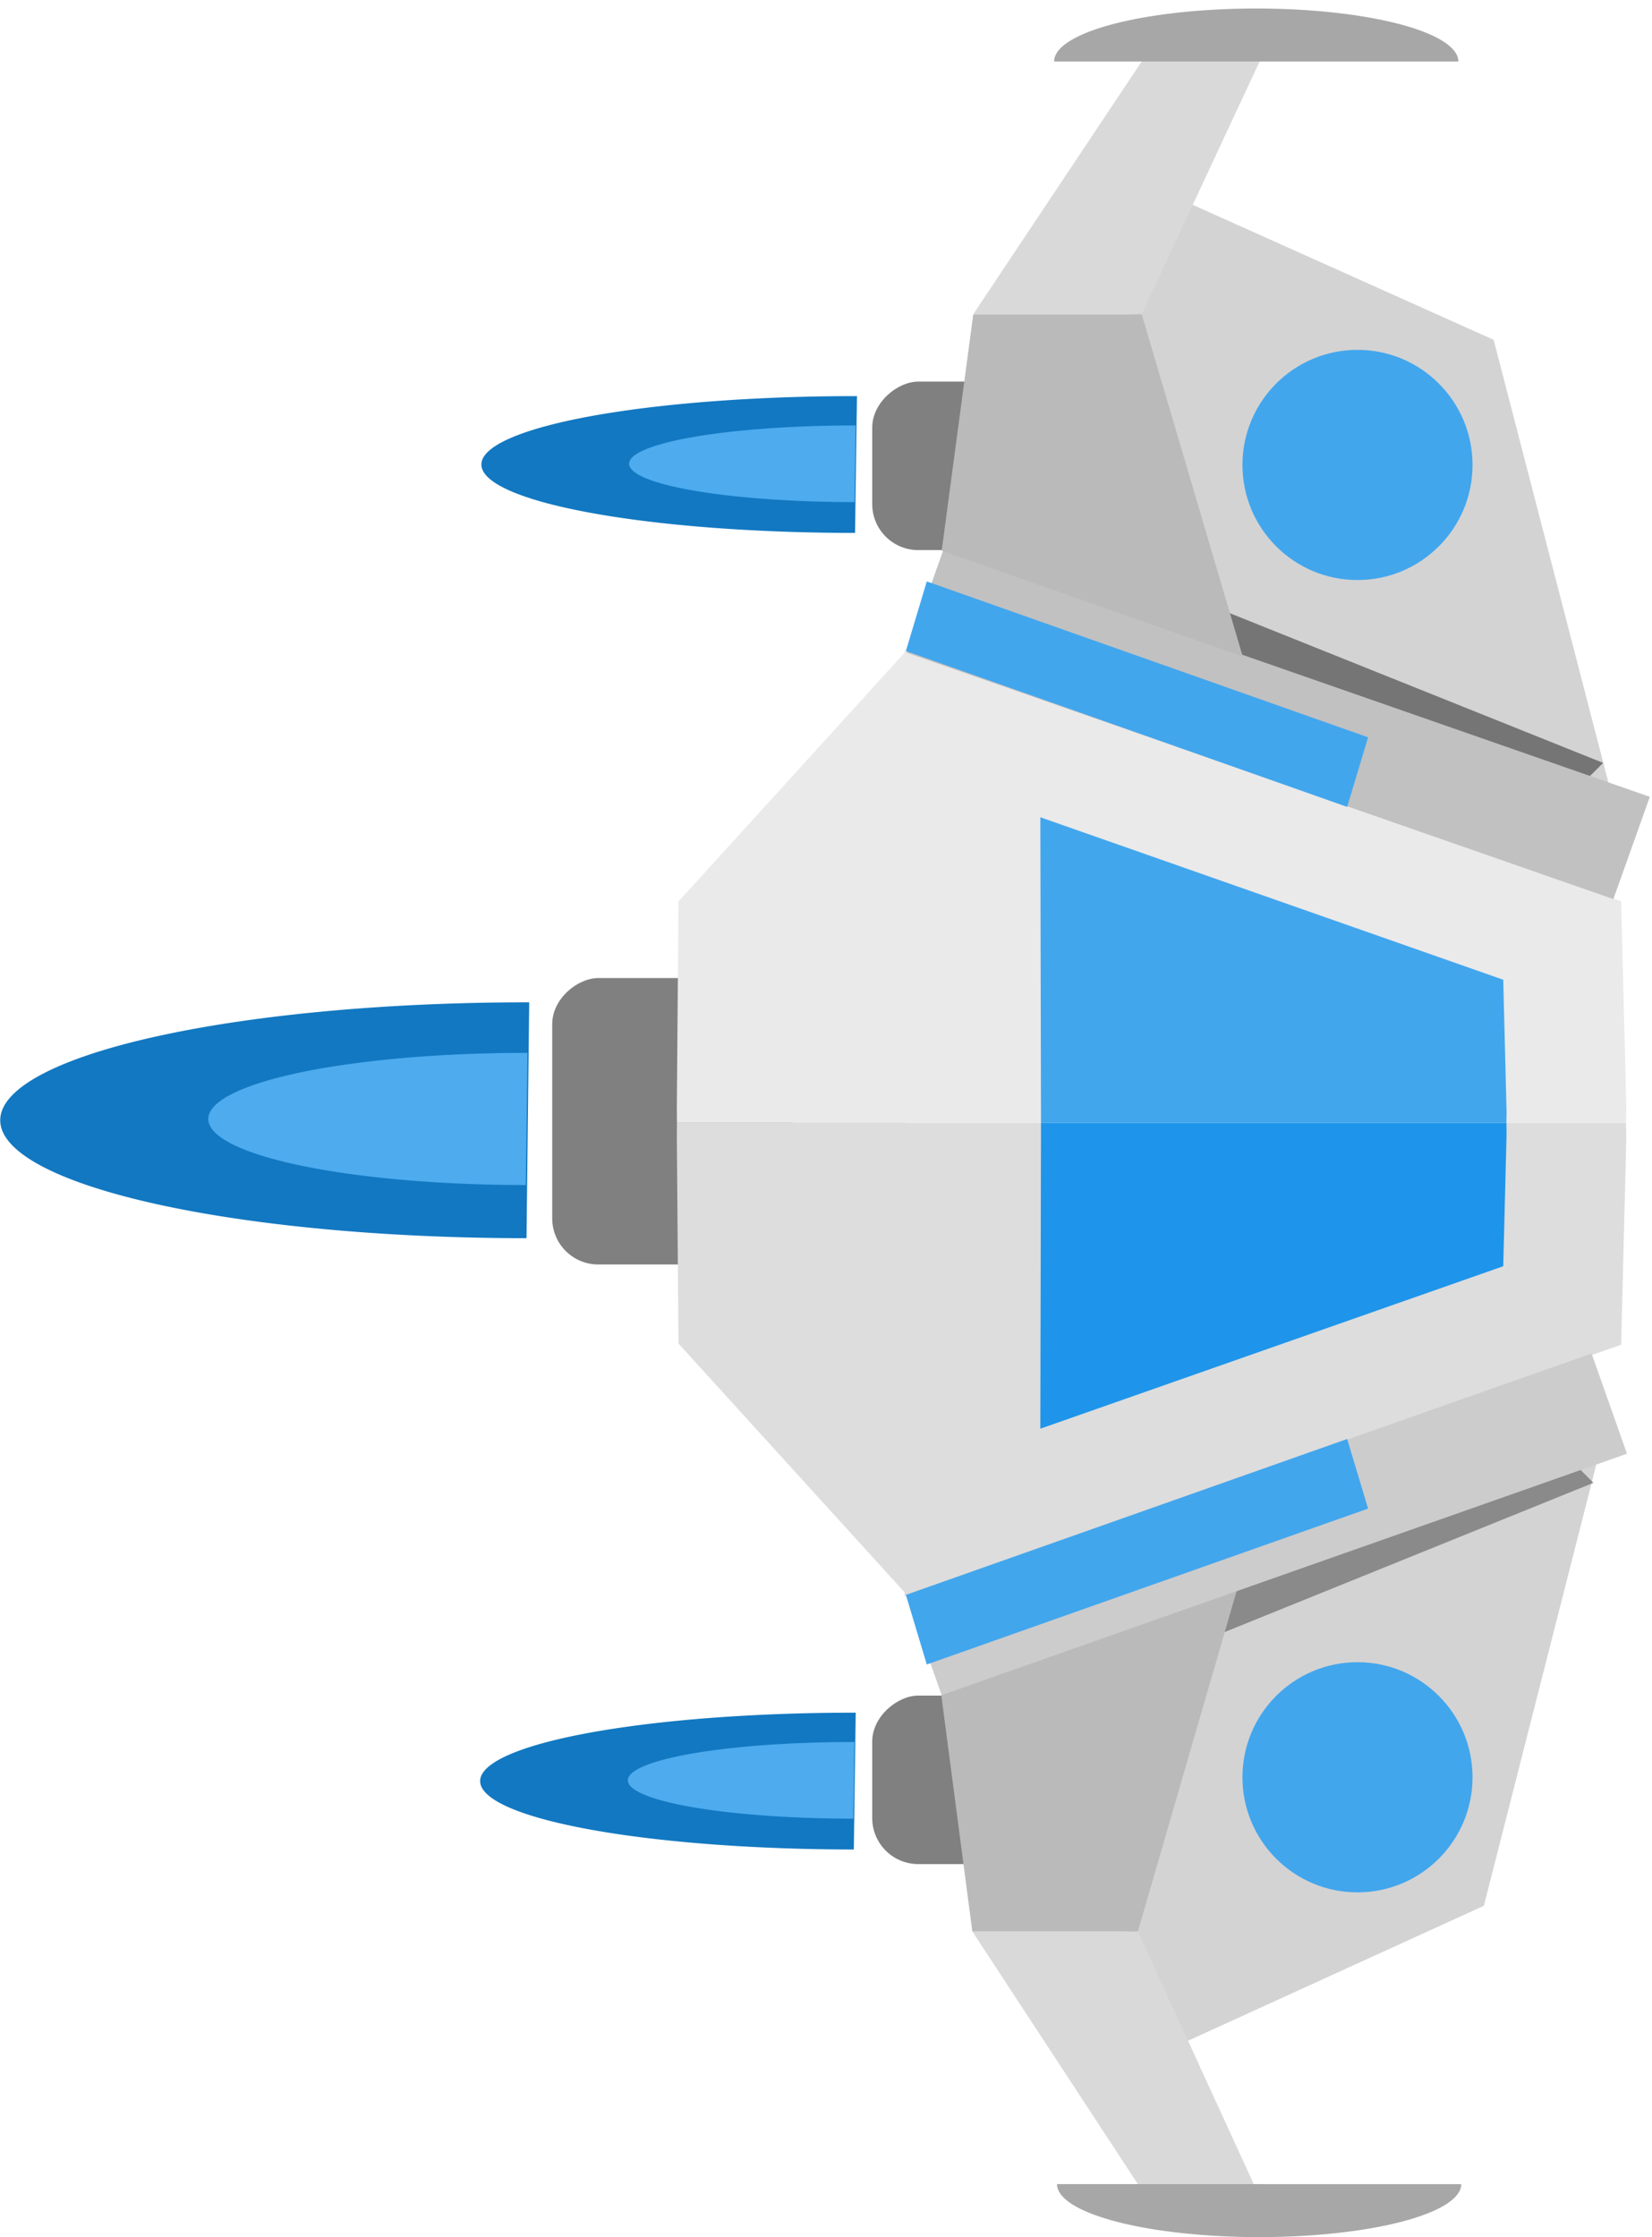 <?xml version="1.0" encoding="UTF-8" standalone="no"?>
<!-- Created with Inkscape (http://www.inkscape.org/) -->

<svg
   xmlns:dc="http://purl.org/dc/elements/1.1/"
   xmlns:cc="http://creativecommons.org/ns#"
   xmlns:rdf="http://www.w3.org/1999/02/22-rdf-syntax-ns#"
   xmlns:svg="http://www.w3.org/2000/svg"
   xmlns="http://www.w3.org/2000/svg"
   xmlns:sodipodi="http://sodipodi.sourceforge.net/DTD/sodipodi-0.dtd"
   xmlns:inkscape="http://www.inkscape.org/namespaces/inkscape"
   version="1.1"
   id="svg2"
   inkscape:version="0.92.3 (2405546, 2018-03-11)"
   sodipodi:docname="8_normal_1.svg"
   width="359"
   height="486">
  <defs
     id="defs6">
    <clipPath
       id="clipPath4332"
       clipPathUnits="userSpaceOnUse">
      <rect
         ry="0"
         rx="0"
         y="8.734"
         x="-68.719"
         height="78.597"
         width="15"
         id="rect4334"
         style="opacity:0.573;fill:#ff8080;fill-opacity:1;fill-rule:evenodd;stroke:#41a8f5;stroke-width:0;stroke-linecap:round;stroke-linejoin:round;stroke-miterlimit:4;stroke-dasharray:none;stroke-dashoffset:0;stroke-opacity:1" />
    </clipPath>
    <clipPath
       clipPathUnits="userSpaceOnUse"
       id="clipPath5453">
      <rect
         style="opacity:0.42;fill:#00badb;fill-opacity:1;fill-rule:evenodd;stroke:#797979;stroke-width:0;stroke-linecap:round;stroke-linejoin:round;stroke-miterlimit:4;stroke-dasharray:none;stroke-dashoffset:0;stroke-opacity:1"
         id="rect5455"
         width="98.875"
         height="474.001"
         x="227.712"
         y="-48.907"
         rx="0.147"
         ry="0.147" />
    </clipPath>
    <clipPath
       id="clipPath5453-0"
       clipPathUnits="userSpaceOnUse">
      <rect
         ry="0.147"
         rx="0.147"
         y="-48.907"
         x="227.712"
         height="474.001"
         width="98.875"
         id="rect5455-0"
         style="opacity:0.42;fill:#00badb;fill-opacity:1;fill-rule:evenodd;stroke:#797979;stroke-width:0;stroke-linecap:round;stroke-linejoin:round;stroke-miterlimit:4;stroke-dasharray:none;stroke-dashoffset:0;stroke-opacity:1" />
    </clipPath>
    <clipPath
       id="clipPath4396"
       clipPathUnits="userSpaceOnUse">
      <rect
         transform="scale(-1,1)"
         y="8.207"
         x="47.657"
         height="12"
         width="12"
         id="rect4398"
         style="opacity:0.573;fill:#ccd0d3;fill-opacity:1;fill-rule:evenodd;stroke:#41a8f5;stroke-width:0;stroke-linecap:round;stroke-linejoin:round;stroke-miterlimit:4;stroke-dasharray:none;stroke-dashoffset:0;stroke-opacity:1" />
    </clipPath>
    <clipPath
       id="clipPath4402"
       clipPathUnits="userSpaceOnUse">
      <rect
         transform="scale(-1,1)"
         y="8.207"
         x="53.938"
         height="13"
         width="5"
         id="rect4404"
         style="opacity:0.573;fill:#ff0000;fill-opacity:1;fill-rule:evenodd;stroke:#41a8f5;stroke-width:0;stroke-linecap:round;stroke-linejoin:round;stroke-miterlimit:4;stroke-dasharray:none;stroke-dashoffset:0;stroke-opacity:1" />
    </clipPath>
    <clipPath
       id="clipPath4446"
       clipPathUnits="userSpaceOnUse">
      <rect
         y="-15"
         x="-28.867"
         height="15"
         width="6"
         id="rect4448"
         style="opacity:0.573;fill:#ff2a2a;fill-opacity:1;fill-rule:evenodd;stroke:#41a8f5;stroke-width:0;stroke-linecap:round;stroke-linejoin:round;stroke-miterlimit:4;stroke-dasharray:none;stroke-dashoffset:0;stroke-opacity:1" />
    </clipPath>
    <clipPath
       id="clipPath4446-7"
       clipPathUnits="userSpaceOnUse">
      <rect
         y="-15"
         x="-28.867"
         height="15"
         width="6"
         id="rect4448-9"
         style="opacity:0.573;fill:#ff2a2a;fill-opacity:1;fill-rule:evenodd;stroke:#41a8f5;stroke-width:0;stroke-linecap:round;stroke-linejoin:round;stroke-miterlimit:4;stroke-dasharray:none;stroke-dashoffset:0;stroke-opacity:1" />
    </clipPath>
    <clipPath
       id="clipPath4446-7-3"
       clipPathUnits="userSpaceOnUse">
      <rect
         y="-15"
         x="-28.867"
         height="15"
         width="6"
         id="rect4448-9-9"
         style="opacity:0.573;fill:#ff2a2a;fill-opacity:1;fill-rule:evenodd;stroke:#41a8f5;stroke-width:0;stroke-linecap:round;stroke-linejoin:round;stroke-miterlimit:4;stroke-dasharray:none;stroke-dashoffset:0;stroke-opacity:1" />
    </clipPath>
    <clipPath
       id="clipPath4491"
       clipPathUnits="userSpaceOnUse">
      <rect
         y="-15"
         x="-28.867"
         height="15"
         width="6"
         id="rect4489"
         style="opacity:0.573;fill:#ff2a2a;fill-opacity:1;fill-rule:evenodd;stroke:#41a8f5;stroke-width:0;stroke-linecap:round;stroke-linejoin:round;stroke-miterlimit:4;stroke-dasharray:none;stroke-dashoffset:0;stroke-opacity:1" />
    </clipPath>
    <clipPath
       clipPathUnits="userSpaceOnUse"
       id="clipPath5453-9">
      <rect
         style="opacity:0.42;fill:#00badb;fill-opacity:1;fill-rule:evenodd;stroke:#797979;stroke-width:0;stroke-linecap:round;stroke-linejoin:round;stroke-miterlimit:4;stroke-dasharray:none;stroke-dashoffset:0;stroke-opacity:1"
         id="rect5455-00"
         width="98.875"
         height="474.001"
         x="227.712"
         y="-48.907"
         rx="0.147"
         ry="0.147" />
    </clipPath>
    <clipPath
       id="clipPath4446-7-4"
       clipPathUnits="userSpaceOnUse">
      <rect
         y="-15"
         x="-28.867"
         height="15"
         width="6"
         id="rect4448-9-0"
         style="opacity:0.573;fill:#ff2a2a;fill-opacity:1;fill-rule:evenodd;stroke:#41a8f5;stroke-width:0;stroke-linecap:round;stroke-linejoin:round;stroke-miterlimit:4;stroke-dasharray:none;stroke-dashoffset:0;stroke-opacity:1" />
    </clipPath>
    <clipPath
       id="clipPath4682"
       clipPathUnits="userSpaceOnUse">
      <rect
         y="-15"
         x="-28.867"
         height="15"
         width="6"
         id="rect4680"
         style="opacity:0.573;fill:#ff2a2a;fill-opacity:1;fill-rule:evenodd;stroke:#41a8f5;stroke-width:0;stroke-linecap:round;stroke-linejoin:round;stroke-miterlimit:4;stroke-dasharray:none;stroke-dashoffset:0;stroke-opacity:1" />
    </clipPath>
  </defs>
  <sodipodi:namedview
     pagecolor="#000000"
     bordercolor="#666666"
     borderopacity="1"
     objecttolerance="10"
     gridtolerance="10"
     guidetolerance="10"
     inkscape:pageopacity="0.6745098"
     inkscape:pageshadow="2"
     inkscape:window-width="1920"
     inkscape:window-height="1001"
     id="namedview4"
     showgrid="true"
     inkscape:pagecheckerboard="true"
     inkscape:zoom="0.5428591"
     inkscape:cx="-577.29715"
     inkscape:cy="154.98689"
     inkscape:window-x="-9"
     inkscape:window-y="-9"
     inkscape:window-maximized="1"
     inkscape:current-layer="svg2">
    <inkscape:grid
       type="xygrid"
       id="grid4627" />
  </sodipodi:namedview>
  <g
     id="g4880"
     transform="matrix(0,0.732,-0.732,0,354.246,243.938)"
     style="stroke-width:1.366">
    <rect
       rx="13.659"
       ry="13.659"
       y="248.5"
       x="-43"
       height="71.5"
       width="85"
       id="rect4788"
       style="opacity:1;fill:#808080;fill-opacity:1;fill-rule:evenodd;stroke:#42a6ed;stroke-width:0;stroke-linecap:round;stroke-linejoin:round;stroke-miterlimit:4;stroke-dasharray:none;stroke-dashoffset:0;stroke-opacity:1" />
    <rect
       style="opacity:1;fill:#808080;fill-opacity:1;fill-rule:evenodd;stroke:#42a6ed;stroke-width:0;stroke-linecap:round;stroke-linejoin:round;stroke-miterlimit:4;stroke-dasharray:none;stroke-dashoffset:0;stroke-opacity:1"
       id="rect4792"
       width="50"
       height="45"
       x="-220"
       y="180"
       ry="13.659"
       rx="13.659" />
    <rect
       rx="13.659"
       ry="13.659"
       y="180"
       x="169.939"
       height="45"
       width="50"
       id="rect4796"
       style="opacity:1;fill:#808080;fill-opacity:1;fill-rule:evenodd;stroke:#42a6ed;stroke-width:0;stroke-linecap:round;stroke-linejoin:round;stroke-miterlimit:4;stroke-dasharray:none;stroke-dashoffset:0;stroke-opacity:1" />
    <g
       id="g4786"
       style="stroke-width:1.366">
      <rect
         style="opacity:1;fill:#d3d3d3;fill-opacity:1;fill-rule:evenodd;stroke:#ffffff;stroke-width:0;stroke-linecap:round;stroke-linejoin:round;stroke-miterlimit:4;stroke-dasharray:none;stroke-dashoffset:0;stroke-opacity:1"
         id="rect4638"
         width="151.065"
         height="131.518"
         x="-250.439"
         y="-24.502"
         transform="matrix(0.968,-0.251,-0.409,0.912,0,0)" />
      <rect
         style="opacity:1;fill:#d3d3d3;fill-opacity:1;fill-rule:evenodd;stroke:#ffffff;stroke-width:0;stroke-linecap:round;stroke-linejoin:round;stroke-miterlimit:4;stroke-dasharray:none;stroke-dashoffset:0;stroke-opacity:1"
         id="rect4638-3"
         width="150.905"
         height="129.659"
         x="-248.158"
         y="-19.65"
         transform="matrix(-0.969,-0.247,0.415,0.91,0,0)" />
      <path
         style="fill:#d9d9d9;fill-opacity:1;stroke:#000000;stroke-width:0;stroke-linecap:butt;stroke-linejoin:miter;stroke-miterlimit:4;stroke-dasharray:none;stroke-opacity:1"
         d="m 239.917,195.287 v -49.15 l 75,-34.405 v 34.405 z"
         id="path4636-0"
         inkscape:connector-curvature="0" />
      <rect
         transform="matrix(-0.708,0.706,0.375,0.927,0,0)"
         rx="0"
         ry="0"
         y="90.231"
         x="-103.049"
         height="187.062"
         width="17.161"
         id="rect4713"
         style="opacity:0.772;fill:#757575;fill-opacity:1;fill-rule:evenodd;stroke:#ffffff;stroke-width:0;stroke-linecap:round;stroke-linejoin:round;stroke-miterlimit:4;stroke-dasharray:none;stroke-dashoffset:0;stroke-opacity:1" />
      <path
         style="fill:#bababa;fill-opacity:1;stroke:#000000;stroke-width:0;stroke-linecap:butt;stroke-linejoin:miter;stroke-miterlimit:4;stroke-dasharray:none;stroke-opacity:1"
         d="m 169.738,204.507 -31.42,-87.861 101.6,29.49 v 49.15 z"
         id="path4634-1"
         inkscape:connector-curvature="0" />
      <g
         id="g4625"
         transform="matrix(1.11,0,0,1,-294.214,-47.553)"
         style="stroke-width:1.296">
        <path
           transform="matrix(-30.73,0,0,18.625,-622.017,309.741)"
           clip-path="url(#clipPath4446-7)"
           inkscape:connector-curvature="0"
           id="path4418-2-8"
           d="m -30.469,-13.965 1.75,-0.051 1.781,0.082 2.188,11.422 -7.908,-0.031 z"
           style="fill:#eaeaea;fill-opacity:1;stroke:#000000;stroke-width:0;stroke-linecap:butt;stroke-linejoin:miter;stroke-miterlimit:4;stroke-dasharray:none;stroke-opacity:1" />
        <path
           style="fill:#dddddd;fill-opacity:1;stroke:#000000;stroke-width:0;stroke-linecap:butt;stroke-linejoin:miter;stroke-miterlimit:4;stroke-dasharray:none;stroke-opacity:1"
           d="m -30.469,-13.965 1.75,-0.051 1.781,0.082 2.188,11.422 -7.908,-0.031 z"
           id="path4473"
           inkscape:connector-curvature="0"
           clip-path="url(#clipPath4446-7)"
           transform="matrix(30.73,0,0,18.625,1152.162,309.741)" />
        <path
           transform="matrix(-30.63,0,0,-5.922,-619.268,247.553)"
           clip-path="url(#clipPath4446-7-3)"
           inkscape:connector-curvature="0"
           id="path4418-2-8-3"
           d="m -30.469,-13.965 1.75,-0.051 1.781,0.082 2.188,11.422 -7.908,-0.031 z"
           style="fill:#eaeaea;fill-opacity:1;stroke:#000000;stroke-width:0;stroke-linecap:butt;stroke-linejoin:miter;stroke-miterlimit:4;stroke-dasharray:none;stroke-opacity:1" />
        <path
           style="fill:#dddddd;fill-opacity:1;stroke:#000000;stroke-width:0;stroke-linecap:butt;stroke-linejoin:miter;stroke-miterlimit:4;stroke-dasharray:none;stroke-opacity:1"
           d="m -30.469,-13.965 1.75,-0.051 1.781,0.082 2.188,11.422 -7.908,-0.031 z"
           id="path4473-9"
           inkscape:connector-curvature="0"
           clip-path="url(#clipPath4446-7-3)"
           transform="matrix(30.63,0,0,-5.922,1149.15,247.553)" />
        <g
           id="g4709"
           transform="matrix(0.646,0,0,0.646,93.829,291.798)"
           style="stroke-width:2.008">
          <g
             id="g4704"
             style="stroke-width:2.008">
            <path
               transform="matrix(-30.73,0,0,18.625,-622.017,-60.259)"
               clip-path="url(#clipPath4446-7-4)"
               inkscape:connector-curvature="0"
               id="path4418-2-8-7"
               d="m -30.469,-13.965 1.75,-0.051 1.781,0.082 2.188,11.422 -7.908,-0.031 z"
               style="fill:#42a6ed;fill-opacity:1;stroke:#000000;stroke-width:0;stroke-linecap:butt;stroke-linejoin:miter;stroke-miterlimit:4;stroke-dasharray:none;stroke-opacity:1" />
            <path
               style="fill:#1e95ea;fill-opacity:1;stroke:#000000;stroke-width:0;stroke-linecap:butt;stroke-linejoin:miter;stroke-miterlimit:4;stroke-dasharray:none;stroke-opacity:1"
               d="m -30.469,-13.965 1.75,-0.051 1.781,0.082 2.188,11.422 -7.908,-0.031 z"
               id="path4473-6"
               inkscape:connector-curvature="0"
               clip-path="url(#clipPath4446-7-4)"
               transform="matrix(30.73,0,0,18.625,1152.162,-60.259)" />
          </g>
        </g>
      </g>
      <rect
         style="opacity:1;fill:#757575;fill-opacity:1;fill-rule:evenodd;stroke:#ffffff;stroke-width:0;stroke-linecap:round;stroke-linejoin:round;stroke-miterlimit:4;stroke-dasharray:none;stroke-dashoffset:0;stroke-opacity:1"
         id="rect4711"
         width="16.841"
         height="184.302"
         x="-104.831"
         y="88.831"
         ry="0"
         rx="0"
         transform="matrix(0.704,0.71,-0.372,0.928,0,0)" />
      <rect
         style="opacity:1;fill:#c1c1c1;fill-opacity:1;fill-rule:evenodd;stroke:#ffffff;stroke-width:0;stroke-linecap:round;stroke-linejoin:round;stroke-miterlimit:4;stroke-dasharray:none;stroke-dashoffset:0;stroke-opacity:1"
         id="rect4629"
         width="32.218"
         height="222.223"
         x="-93.308"
         y="27.017"
         ry="0"
         rx="0"
         transform="matrix(0.942,0.336,-0.329,0.944,0,0)" />
      <path
         style="fill:#bababa;fill-opacity:1;stroke:#000000;stroke-width:0;stroke-linecap:butt;stroke-linejoin:miter;stroke-miterlimit:4;stroke-dasharray:none;stroke-opacity:1"
         d="M -169.821,204.38 -138.4,115 -240,145 v 50 z"
         id="path4634"
         inkscape:connector-curvature="0" />
      <path
         style="fill:#d9d9d9;fill-opacity:1;stroke:#000000;stroke-width:0;stroke-linecap:butt;stroke-linejoin:miter;stroke-miterlimit:4;stroke-dasharray:none;stroke-opacity:1"
         d="m -240,195 v -50 l -75,-35 v 35 z"
         id="path4636"
         inkscape:connector-curvature="0" />
      <rect
         transform="matrix(0.958,0.288,-0.333,0.943,0,0)"
         rx="0"
         ry="0"
         y="107.561"
         x="-82.07"
         height="138.926"
         width="21.558"
         id="rect4640"
         style="opacity:1;fill:#42a6ed;fill-opacity:1;fill-rule:evenodd;stroke:#ffffff;stroke-width:0;stroke-linecap:round;stroke-linejoin:round;stroke-miterlimit:4;stroke-dasharray:none;stroke-dashoffset:0;stroke-opacity:1" />
      <rect
         transform="matrix(-0.943,0.333,0.332,0.943,0,0)"
         rx="0"
         ry="0"
         y="33.578"
         x="-92.27"
         height="215.755"
         width="31.534"
         id="rect4632"
         style="opacity:1;fill:#cccccc;fill-opacity:1;fill-rule:evenodd;stroke:#ffffff;stroke-width:0;stroke-linecap:round;stroke-linejoin:round;stroke-miterlimit:4;stroke-dasharray:none;stroke-dashoffset:0;stroke-opacity:1" />
      <rect
         style="opacity:1;fill:#42a6ed;fill-opacity:1;fill-rule:evenodd;stroke:#ffffff;stroke-width:0;stroke-linecap:round;stroke-linejoin:round;stroke-miterlimit:4;stroke-dasharray:none;stroke-dashoffset:0;stroke-opacity:1"
         id="rect4642"
         width="21.558"
         height="138.926"
         x="-82.07"
         y="107.561"
         ry="0"
         rx="0"
         transform="matrix(-0.958,0.288,0.333,0.943,0,0)" />
      <path
         style="opacity:1;fill:#a7a7a7;fill-opacity:1;fill-rule:evenodd;stroke:#ffffff;stroke-width:0;stroke-linecap:round;stroke-linejoin:round;stroke-miterlimit:4;stroke-dasharray:none;stroke-dashoffset:0;stroke-opacity:1"
         id="path4720"
         sodipodi:type="arc"
         sodipodi:cx="110.1367"
         sodipodi:cy="-314.92453"
         sodipodi:rx="59.999992"
         sodipodi:ry="15.714286"
         sodipodi:start="3.1413658"
         sodipodi:end="0.0005008711"
         sodipodi:open="true"
         d="m 50.137,-314.921 a 60,15.714 0 0 1 30.001,-13.613 60,15.714 0 0 1 60.013,0.002 60,15.714 0 0 1 29.987,13.615"
         transform="rotate(90)" />
      <path
         transform="matrix(0,1,1,0,0,0)"
         d="m 51,-315.004 a 60,15.714 0 0 1 30.001,-13.613 60,15.714 0 0 1 60.013,0.002 A 60,15.714 0 0 1 171,-315"
         sodipodi:open="true"
         sodipodi:end="0.0005008711"
         sodipodi:start="3.1413658"
         sodipodi:ry="15.714286"
         sodipodi:rx="59.999992"
         sodipodi:cy="-315.00787"
         sodipodi:cx="111.00002"
         sodipodi:type="arc"
         id="path4726"
         style="opacity:1;fill:#a7a7a7;fill-opacity:1;fill-rule:evenodd;stroke:#ffffff;stroke-width:0;stroke-linecap:round;stroke-linejoin:round;stroke-miterlimit:4;stroke-dasharray:none;stroke-dashoffset:0;stroke-opacity:1" />
    </g>
    <g
       transform="translate(4.208,-8.643)"
       id="g4809"
       style="stroke-width:1.366">
      <path
         style="opacity:1;fill:#1278c1;fill-opacity:1;fill-rule:evenodd;stroke:#42a6ed;stroke-width:0;stroke-linecap:round;stroke-linejoin:round;stroke-miterlimit:4;stroke-dasharray:none;stroke-dashoffset:0;stroke-opacity:1"
         id="path4800"
         sodipodi:type="arc"
         sodipodi:cx="-5.006052"
         sodipodi:cy="336.27554"
         sodipodi:rx="34.99448"
         sodipodi:ry="156.24193"
         sodipodi:start="0"
         sodipodi:end="3.1466901"
         sodipodi:open="true"
         d="M 29.988,336.276 A 34.994,156.242 0 0 1 12.44,471.718 34.994,156.242 0 0 1 -22.606,471.319 34.994,156.242 0 0 1 -40,335.479" />
      <path
         d="M 14.218,336.481 A 19.609,94.27 0 0 1 4.385,418.201 19.609,94.27 0 0 1 -15.253,417.961 19.609,94.27 0 0 1 -25,336"
         sodipodi:open="true"
         sodipodi:end="3.1466901"
         sodipodi:start="0"
         sodipodi:ry="94.270477"
         sodipodi:rx="19.609188"
         sodipodi:cy="336.48056"
         sodipodi:cx="-5.3910666"
         sodipodi:type="arc"
         id="path4805"
         style="opacity:1;fill:#4dabee;fill-opacity:1;fill-rule:evenodd;stroke:#42a6ed;stroke-width:0;stroke-linecap:round;stroke-linejoin:round;stroke-miterlimit:4;stroke-dasharray:none;stroke-dashoffset:0;stroke-opacity:1" />
    </g>
    <g
       style="stroke-width:2.128"
       transform="matrix(0.58,0,0,0.71,-192.492,-8.659)"
       id="g4809-5">
      <path
         style="opacity:1;fill:#1278c1;fill-opacity:1;fill-rule:evenodd;stroke:#42a6ed;stroke-width:0;stroke-linecap:round;stroke-linejoin:round;stroke-miterlimit:4;stroke-dasharray:none;stroke-dashoffset:0;stroke-opacity:1"
         id="path4800-3"
         sodipodi:type="arc"
         sodipodi:cx="-5.006052"
         sodipodi:cy="336.27554"
         sodipodi:rx="34.99448"
         sodipodi:ry="156.24193"
         sodipodi:start="0"
         sodipodi:end="3.1466901"
         sodipodi:open="true"
         d="M 29.988,336.276 A 34.994,156.242 0 0 1 12.44,471.718 34.994,156.242 0 0 1 -22.606,471.319 34.994,156.242 0 0 1 -40,335.479" />
      <path
         d="M 14.218,336.481 A 19.609,94.27 0 0 1 4.385,418.201 19.609,94.27 0 0 1 -15.253,417.961 19.609,94.27 0 0 1 -25,336"
         sodipodi:open="true"
         sodipodi:end="3.1466901"
         sodipodi:start="0"
         sodipodi:ry="94.270477"
         sodipodi:rx="19.609188"
         sodipodi:cy="336.48056"
         sodipodi:cx="-5.3910666"
         sodipodi:type="arc"
         id="path4805-5"
         style="opacity:1;fill:#4dabee;fill-opacity:1;fill-rule:evenodd;stroke:#42a6ed;stroke-width:0;stroke-linecap:round;stroke-linejoin:round;stroke-miterlimit:4;stroke-dasharray:none;stroke-dashoffset:0;stroke-opacity:1" />
    </g>
    <g
       id="g4836"
       transform="matrix(0.58,0,0,0.71,198.213,-8.289)"
       style="stroke-width:2.128">
      <path
         d="M 29.988,336.276 A 34.994,156.242 0 0 1 12.44,471.718 34.994,156.242 0 0 1 -22.606,471.319 34.994,156.242 0 0 1 -40,335.479"
         sodipodi:open="true"
         sodipodi:end="3.1466901"
         sodipodi:start="0"
         sodipodi:ry="156.24193"
         sodipodi:rx="34.99448"
         sodipodi:cy="336.27554"
         sodipodi:cx="-5.006052"
         sodipodi:type="arc"
         id="path4832"
         style="opacity:1;fill:#1278c1;fill-opacity:1;fill-rule:evenodd;stroke:#42a6ed;stroke-width:0;stroke-linecap:round;stroke-linejoin:round;stroke-miterlimit:4;stroke-dasharray:none;stroke-dashoffset:0;stroke-opacity:1" />
      <path
         style="opacity:1;fill:#4dabee;fill-opacity:1;fill-rule:evenodd;stroke:#42a6ed;stroke-width:0;stroke-linecap:round;stroke-linejoin:round;stroke-miterlimit:4;stroke-dasharray:none;stroke-dashoffset:0;stroke-opacity:1"
         id="path4834"
         sodipodi:type="arc"
         sodipodi:cx="-5.3910666"
         sodipodi:cy="336.48056"
         sodipodi:rx="19.609188"
         sodipodi:ry="94.270477"
         sodipodi:start="0"
         sodipodi:end="3.1466901"
         sodipodi:open="true"
         d="M 14.218,336.481 A 19.609,94.27 0 0 1 4.385,418.201 19.609,94.27 0 0 1 -15.253,417.961 19.609,94.27 0 0 1 -25,336" />
    </g>
  </g>
  <circle
     style="opacity:1;fill:#42a6ed;fill-opacity:1;fill-rule:evenodd;stroke:#42a6ed;stroke-width:0;stroke-linecap:round;stroke-linejoin:round;stroke-miterlimit:4;stroke-dasharray:none;stroke-dashoffset:0;stroke-opacity:1"
     id="path4381"
     cx="295"
     cy="101"
     r="25" />
  <circle
     r="25"
     cy="386.079"
     cx="295"
     id="circle4383"
     style="opacity:1;fill:#42a6ed;fill-opacity:1;fill-rule:evenodd;stroke:#42a6ed;stroke-width:0;stroke-linecap:round;stroke-linejoin:round;stroke-miterlimit:4;stroke-dasharray:none;stroke-dashoffset:0;stroke-opacity:1" />
</svg>
